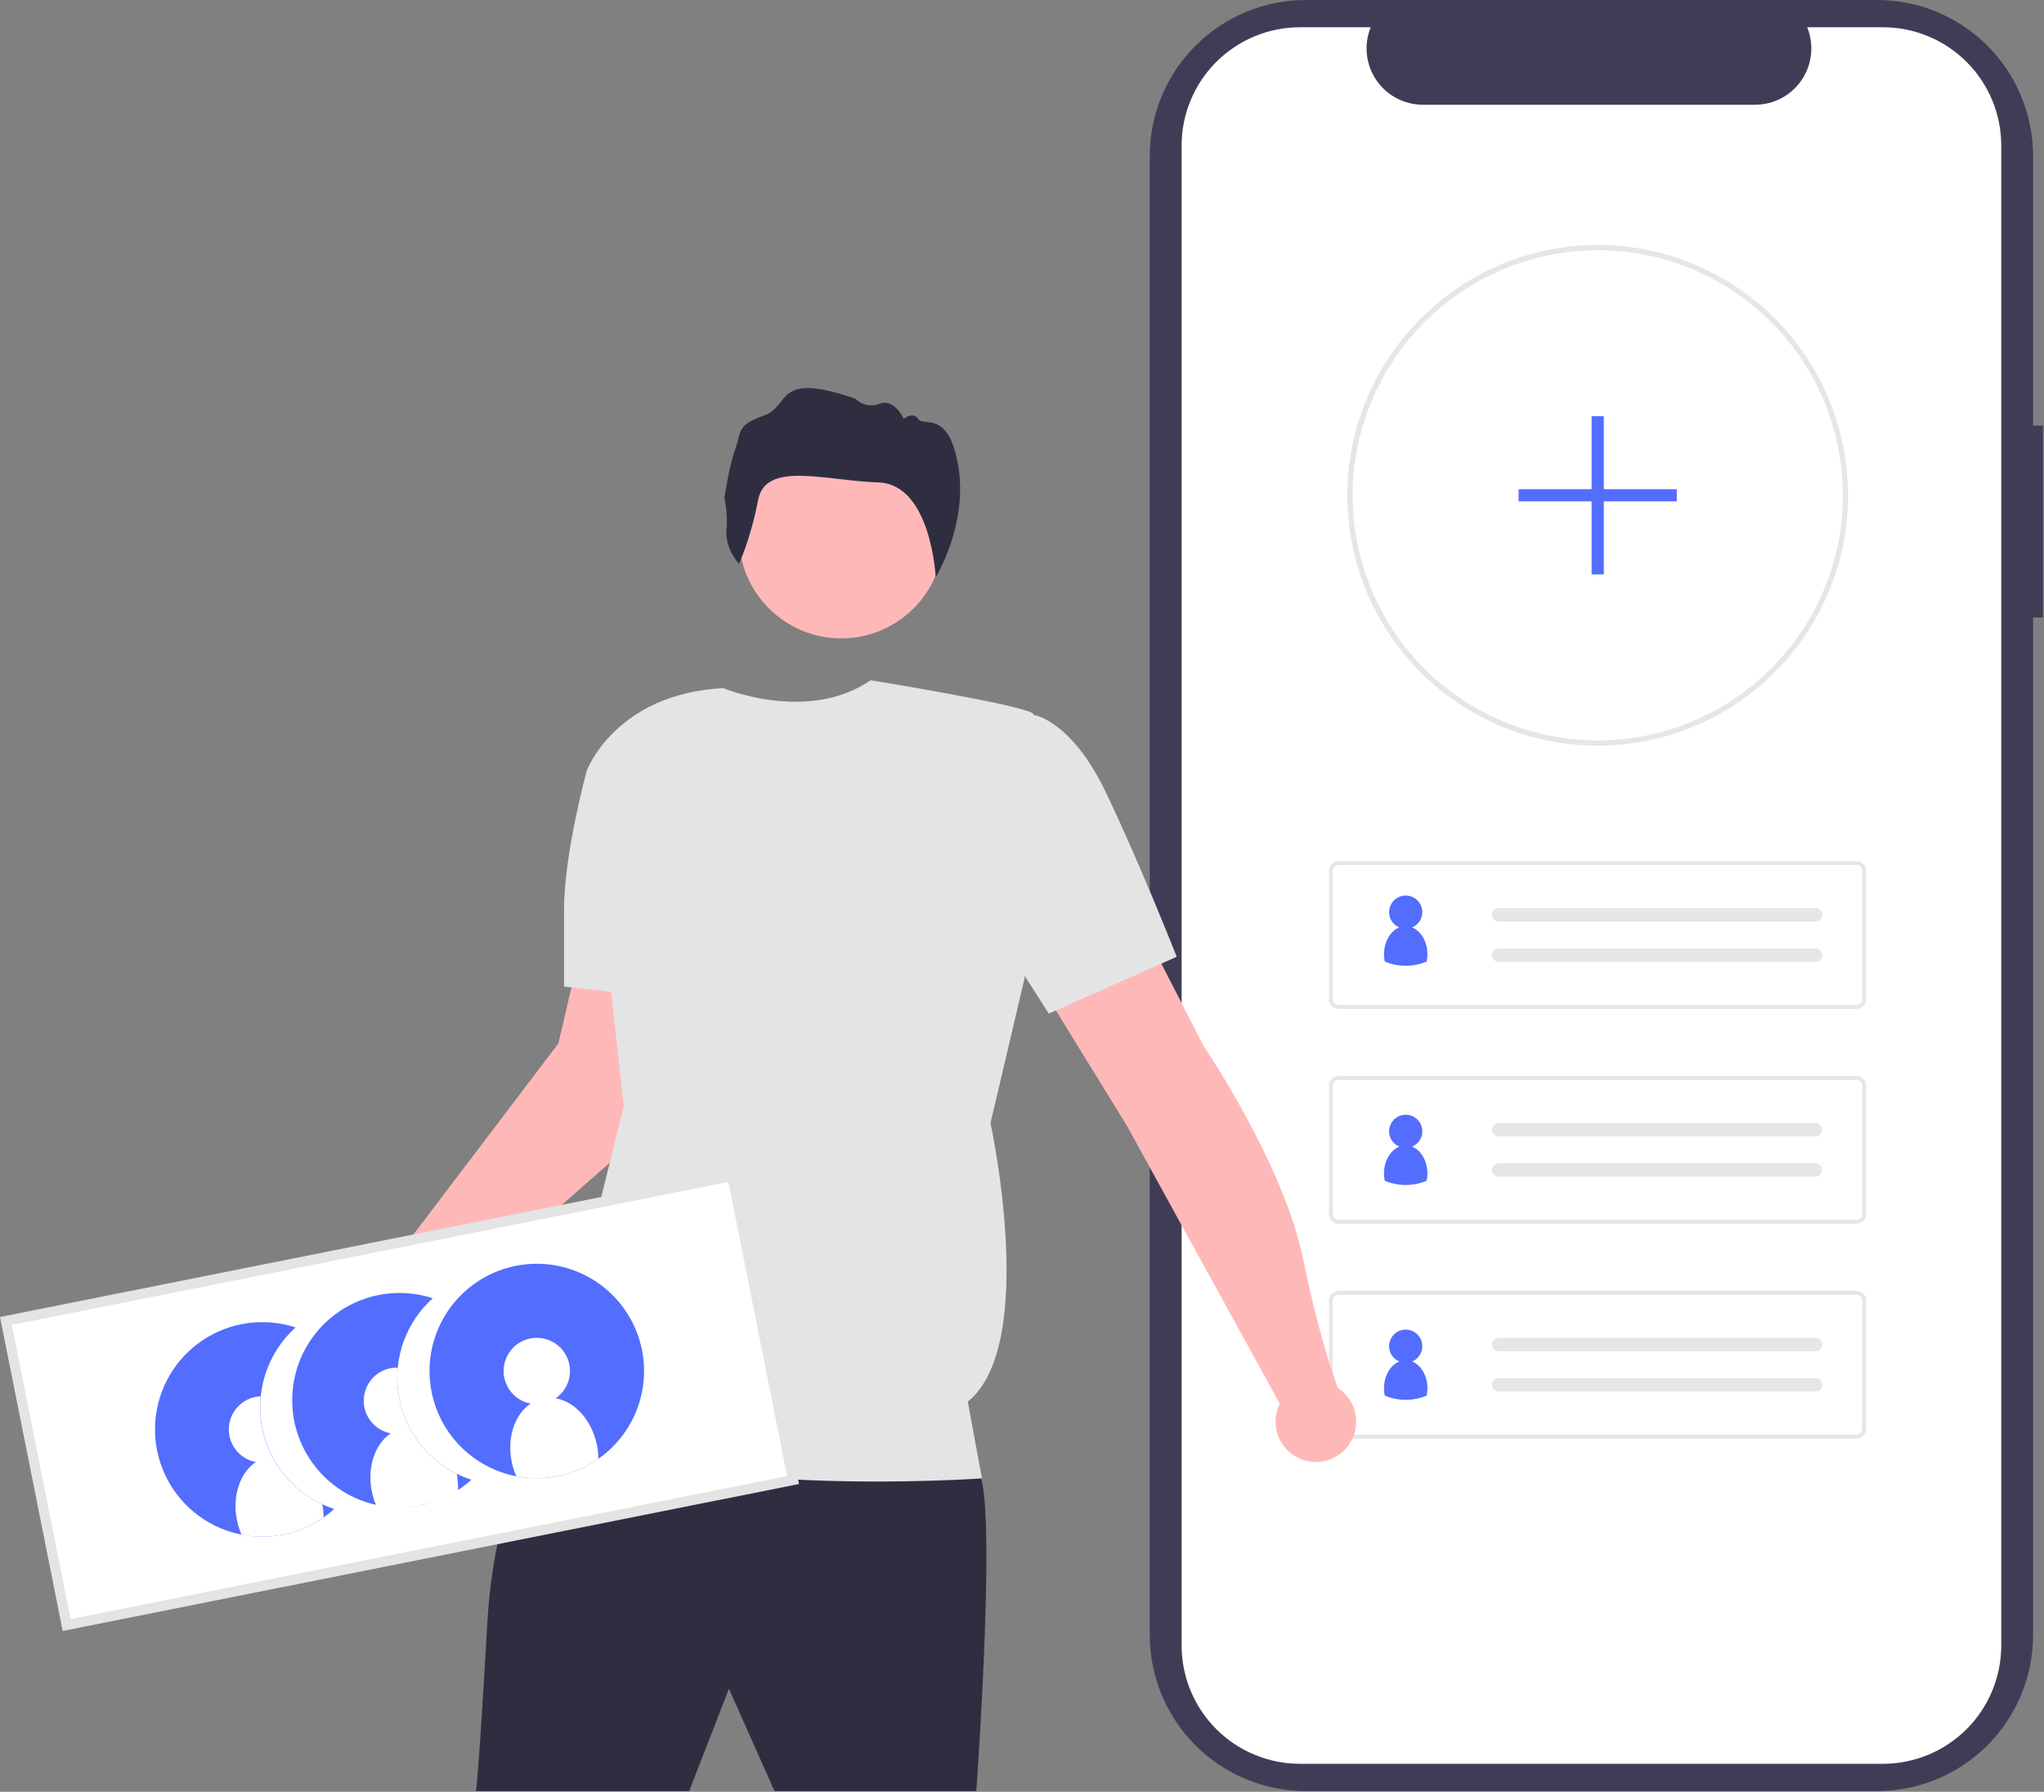 <svg width="811" height="711" viewBox="0 0 811 711" fill="none" xmlns="http://www.w3.org/2000/svg">
<rect x="0" y="0" width="811" height="711" fill="#808080" stroke="none"/>
<g clip-path="url(#clip0_607_29)">
<path d="M810.572 168.892H806.672V61.915C806.672 45.494 800.149 29.746 788.538 18.134C776.927 6.523 761.178 8.0765e-09 744.757 8.07646e-09H518.107C509.977 -0 501.925 1.601 494.413 4.713C486.902 7.824 480.076 12.384 474.327 18.134C468.577 23.883 464.016 30.708 460.905 38.22C457.793 45.732 456.192 53.783 456.191 61.914V648.798C456.191 665.219 462.715 680.967 474.326 692.579C485.937 704.19 501.686 710.713 518.106 710.713H744.754C761.175 710.713 776.924 704.19 788.535 692.579C800.146 680.967 806.669 665.219 806.669 648.798V245.04H810.569L810.572 168.892Z" fill="#3F3D56"/>
<path d="M794.045 57.768V652.943C794.043 665.393 789.097 677.333 780.295 686.137C771.492 694.942 759.553 699.89 747.103 699.895H515.803C503.348 699.897 491.402 694.951 482.594 686.146C473.785 677.341 468.834 665.398 468.83 652.943V57.768C468.834 45.313 473.784 33.37 482.593 24.566C491.401 15.761 503.347 10.815 515.801 10.817H543.859C542.481 14.205 541.957 17.88 542.332 21.518C542.707 25.156 543.97 28.646 546.01 31.682C548.05 34.717 550.804 37.206 554.031 38.928C557.257 40.649 560.858 41.552 564.515 41.557H696.383C700.04 41.552 703.641 40.649 706.867 38.928C710.094 37.206 712.848 34.717 714.888 31.682C716.928 28.646 718.191 25.156 718.566 21.518C718.941 17.88 718.417 14.205 717.039 10.817H747.094C759.544 10.819 771.484 15.765 780.288 24.568C789.092 33.37 794.041 45.309 794.045 57.759V57.768Z" fill="white"/>
<path d="M633.918 295.875C607.584 295.885 582.324 285.434 563.695 266.82C545.066 248.207 534.593 222.955 534.581 196.621V196.533C534.581 196.325 534.581 196.106 534.593 195.898C534.893 141.498 579.456 97.198 633.918 97.198C660.264 97.197 685.531 107.661 704.162 126.289C722.792 144.918 733.259 170.184 733.261 196.53C733.262 222.875 722.798 248.143 704.169 266.773C685.541 285.403 660.275 295.871 633.929 295.872H633.918V295.875ZM633.918 99.288C608.244 99.345 583.63 109.532 565.423 127.634C547.217 145.736 536.89 170.292 536.685 195.965C536.674 196.187 536.674 196.365 536.674 196.534C536.672 215.77 542.373 234.574 553.058 250.57C563.743 266.565 578.931 279.033 596.702 286.396C614.473 293.76 634.028 295.688 652.894 291.938C671.761 288.187 689.092 278.926 702.695 265.326C716.299 251.726 725.564 234.398 729.319 215.532C733.074 196.666 731.15 177.111 723.791 159.338C716.432 141.566 703.968 126.374 687.976 115.686C671.983 104.997 653.18 99.29 633.944 99.288H633.918Z" fill="#E6E6E6"/>
<path d="M736.639 400.316H531.102C530.093 400.315 529.125 399.914 528.412 399.2C527.698 398.487 527.297 397.519 527.296 396.51V345.526C527.297 344.517 527.699 343.55 528.412 342.836C529.126 342.123 530.093 341.721 531.102 341.72H736.639C737.648 341.721 738.615 342.123 739.329 342.836C740.042 343.55 740.444 344.517 740.445 345.526V396.511C740.444 397.52 740.042 398.487 739.329 399.201C738.615 399.914 737.648 400.316 736.639 400.317V400.316ZM531.102 343.242C530.496 343.243 529.916 343.483 529.487 343.912C529.059 344.34 528.818 344.92 528.818 345.526V396.511C528.818 397.117 529.059 397.697 529.487 398.125C529.916 398.554 530.496 398.794 531.102 398.795H736.639C737.245 398.794 737.825 398.554 738.253 398.125C738.682 397.697 738.922 397.117 738.923 396.511V345.526C738.922 344.92 738.682 344.34 738.253 343.912C737.825 343.483 737.245 343.243 736.639 343.242H531.102Z" fill="#E6E6E6"/>
<path d="M594.666 360.361C593.96 360.361 593.282 360.642 592.782 361.141C592.283 361.641 592.002 362.319 592.002 363.025C592.002 363.732 592.283 364.41 592.782 364.91C593.282 365.409 593.96 365.69 594.666 365.69H720.271C720.621 365.703 720.97 365.648 721.298 365.526C721.627 365.405 721.928 365.22 722.184 364.982C722.441 364.744 722.649 364.458 722.795 364.14C722.941 363.822 723.023 363.479 723.037 363.129C723.05 362.779 722.994 362.43 722.873 362.102C722.751 361.774 722.567 361.473 722.329 361.216C722.091 360.959 721.805 360.752 721.487 360.606C721.169 360.459 720.825 360.377 720.476 360.364C720.437 360.362 720.397 360.362 720.358 360.362H594.666V360.361Z" fill="#E6E6E6"/>
<path d="M594.666 376.347C593.96 376.347 593.282 376.628 592.782 377.127C592.283 377.627 592.002 378.305 592.002 379.011C592.002 379.718 592.283 380.396 592.782 380.896C593.282 381.395 593.96 381.676 594.666 381.676H720.271C720.621 381.689 720.97 381.634 721.298 381.512C721.627 381.391 721.928 381.206 722.184 380.968C722.441 380.73 722.649 380.444 722.795 380.126C722.941 379.808 723.023 379.465 723.037 379.115C723.05 378.765 722.994 378.416 722.873 378.088C722.751 377.76 722.567 377.459 722.329 377.202C722.091 376.945 721.805 376.738 721.487 376.592C721.169 376.445 720.825 376.363 720.476 376.35C720.437 376.348 720.397 376.348 720.358 376.348L594.666 376.347Z" fill="#E6E6E6"/>
<path d="M736.639 485.576H531.102C530.093 485.575 529.125 485.174 528.412 484.46C527.698 483.747 527.297 482.779 527.296 481.77V430.786C527.297 429.777 527.699 428.81 528.412 428.096C529.126 427.383 530.093 426.981 531.102 426.98H736.639C737.648 426.981 738.615 427.383 739.329 428.096C740.042 428.81 740.444 429.777 740.445 430.786V481.771C740.443 482.78 740.042 483.747 739.328 484.46C738.615 485.173 737.648 485.575 736.639 485.576ZM531.102 428.502C530.496 428.503 529.916 428.743 529.487 429.172C529.059 429.6 528.818 430.18 528.818 430.786V481.771C528.818 482.377 529.059 482.957 529.487 483.385C529.916 483.814 530.496 484.054 531.102 484.055H736.639C737.245 484.054 737.825 483.814 738.253 483.385C738.682 482.957 738.922 482.377 738.923 481.771V430.786C738.922 430.18 738.682 429.6 738.253 429.172C737.825 428.743 737.245 428.503 736.639 428.502H531.102Z" fill="#E6E6E6"/>
<path d="M594.666 445.617C593.96 445.617 593.282 445.898 592.782 446.397C592.283 446.897 592.002 447.575 592.002 448.281C592.002 448.988 592.283 449.666 592.782 450.166C593.282 450.665 593.96 450.946 594.666 450.946H720.271C720.968 450.942 721.635 450.665 722.131 450.175C722.626 449.686 722.91 449.021 722.921 448.325C722.932 447.628 722.67 446.955 722.192 446.449C721.713 445.943 721.055 445.645 720.358 445.618L594.666 445.617Z" fill="#E6E6E6"/>
<path d="M594.666 461.607C593.96 461.607 593.282 461.888 592.782 462.387C592.283 462.887 592.002 463.565 592.002 464.272C592.002 464.978 592.283 465.656 592.782 466.156C593.282 466.655 593.96 466.936 594.666 466.936H720.271C720.968 466.932 721.635 466.656 722.131 466.166C722.626 465.676 722.91 465.011 722.921 464.315C722.932 463.618 722.67 462.945 722.192 462.439C721.713 461.933 721.055 461.635 720.358 461.608L594.666 461.607Z" fill="#E6E6E6"/>
<path d="M736.639 570.834H531.102C530.093 570.833 529.125 570.432 528.412 569.718C527.698 569.005 527.297 568.037 527.296 567.028V516.044C527.297 515.035 527.699 514.068 528.412 513.354C529.126 512.641 530.093 512.239 531.102 512.238H736.639C737.648 512.239 738.615 512.641 739.329 513.354C740.042 514.068 740.444 515.035 740.445 516.044V567.029C740.444 568.038 740.042 569.005 739.329 569.719C738.615 570.432 737.648 570.834 736.639 570.835V570.834ZM531.102 513.76C530.496 513.761 529.916 514.001 529.487 514.43C529.059 514.858 528.818 515.438 528.818 516.044V567.029C528.818 567.635 529.059 568.215 529.487 568.643C529.916 569.072 530.496 569.312 531.102 569.313H736.639C737.245 569.312 737.825 569.072 738.253 568.643C738.682 568.215 738.922 567.635 738.923 567.029V516.044C738.922 515.438 738.682 514.858 738.253 514.43C737.825 514.001 737.245 513.761 736.639 513.76H531.102Z" fill="#E6E6E6"/>
<path d="M594.666 530.878C593.96 530.878 593.282 531.159 592.782 531.658C592.283 532.158 592.002 532.836 592.002 533.542C592.002 534.249 592.283 534.927 592.782 535.427C593.282 535.926 593.96 536.207 594.666 536.207H720.271C720.621 536.22 720.97 536.165 721.298 536.043C721.627 535.922 721.928 535.737 722.184 535.499C722.441 535.261 722.649 534.975 722.795 534.657C722.941 534.339 723.023 533.996 723.037 533.646C723.05 533.296 722.994 532.947 722.873 532.619C722.751 532.291 722.567 531.99 722.329 531.733C722.091 531.476 721.805 531.269 721.487 531.123C721.169 530.976 720.825 530.894 720.476 530.881C720.437 530.879 720.397 530.879 720.358 530.879L594.666 530.878Z" fill="#E6E6E6"/>
<path d="M594.666 546.865C593.96 546.865 593.282 547.146 592.782 547.645C592.283 548.145 592.002 548.823 592.002 549.529C592.002 550.236 592.283 550.914 592.782 551.414C593.282 551.913 593.96 552.194 594.666 552.194H720.271C720.621 552.207 720.97 552.152 721.298 552.03C721.627 551.909 721.928 551.724 722.184 551.486C722.441 551.248 722.649 550.962 722.795 550.644C722.941 550.326 723.023 549.983 723.037 549.633C723.05 549.283 722.994 548.934 722.873 548.606C722.751 548.278 722.567 547.977 722.329 547.72C722.091 547.463 721.805 547.256 721.487 547.11C721.169 546.963 720.825 546.881 720.476 546.868C720.437 546.866 720.397 546.866 720.358 546.866L594.666 546.865Z" fill="#E6E6E6"/>
<path d="M665.307 194.123H636.337V165.152H631.508V194.123H602.538V198.951H631.508V227.922H636.337V198.951H665.307V194.123Z" fill="#536DFE"/>
<path d="M220.424 558.435C220.424 558.435 196.736 584.379 193.352 644.162C189.968 703.945 188.84 710.713 188.84 710.713H273.44L289.224 670.11L307.276 710.71H387.363C387.363 710.71 396.387 586.631 387.363 583.247C378.339 579.863 220.424 558.435 220.424 558.435Z" fill="#2F2E41"/>
<path d="M333.784 253.313C356.21 253.313 374.391 235.133 374.391 212.706C374.391 190.279 356.21 172.099 333.784 172.099C311.357 172.099 293.177 190.279 293.177 212.706C293.177 235.133 311.357 253.313 333.784 253.313Z" fill="#FFB8B8"/>
<path d="M509.187 559.567L447.148 446.767L411.048 388.112L453.915 368.935L477.603 415.183C477.603 415.183 509.187 461.43 517.082 499.783C524.977 538.136 532.874 556.183 532.874 556.183L509.187 559.567Z" fill="#FFB8B8"/>
<path d="M167.401 526.851L259.896 445.636L255.389 380.212H229.445L221.545 414.052L147.098 512.187L167.401 526.851Z" fill="#FFB8B8"/>
<path d="M286.971 273.056C286.971 273.056 320.471 287.1 345.455 269.926C345.455 269.926 406.537 279.826 409.921 283.208C413.305 286.59 406.537 388.108 406.537 388.108L393.003 445.638C393.003 445.638 412.179 533.621 383.979 556.181L389.619 586.637C389.619 586.637 264.413 595.661 214.781 565.205L223.803 534.747L247.491 438.868L232.827 305.768C232.827 305.768 244.103 275.312 286.971 273.056Z" fill="#E4E4E4"/>
<path d="M381.159 288.282L410.487 283.774C410.487 283.774 425.151 286.03 438.687 314.23C452.223 342.43 466.887 379.653 466.887 379.653L416.128 402.213L374.393 336.79L381.159 288.282Z" fill="#E4E4E4"/>
<path d="M239.598 300.127L232.83 305.767C232.83 305.767 223.806 338.479 223.806 361.038V391.494L264.414 396.006L239.598 300.127Z" fill="#E4E4E4"/>
<path d="M293.188 223.727C293.188 223.727 287.668 217.766 288.227 210.304C288.595 206.059 288.324 201.783 287.422 197.619C287.422 197.619 289.15 185.406 291.701 178.326C294.252 171.246 292.101 168.783 303.067 164.918C314.033 161.053 307.052 147.077 339.381 158.218C340.61 159.46 342.18 160.309 343.892 160.659C345.604 161.01 347.381 160.845 349 160.186C354.969 158 358.566 166.2 358.566 166.2C358.566 166.2 362.289 163.145 364.378 166.321C366.467 169.497 376.571 162.259 380.278 185.362C383.985 208.465 371.264 229.068 371.264 229.068C371.264 229.068 369.479 192.098 348.483 191.427C327.487 190.756 303.743 182.804 300.798 198.372C297.853 213.94 293.188 223.727 293.188 223.727Z" fill="#2F2E41"/>
<path d="M152.604 544.128C162.269 544.128 170.104 536.293 170.104 526.628C170.104 516.963 162.269 509.128 152.604 509.128C142.94 509.128 135.104 516.963 135.104 526.628C135.104 536.293 142.94 544.128 152.604 544.128Z" fill="#FFB8B8"/>
<path d="M26.445 644.824L314.661 587.292L290.575 466.632L2.359 524.161L26.445 644.824Z" fill="white"/>
<path d="M317.02 588.868L24.872 647.188L0 522.588L292.148 464.271L317.02 588.868ZM28.02 642.468L312.304 585.721L289.001 468.988L4.718 525.737L28.02 642.468Z" fill="#E4E4E4"/>
<path d="M120.419 606.472L120.3 606.522C119.361 606.909 118.408 607.275 117.429 607.596C117.1 607.707 116.76 607.811 116.429 607.911C116.099 608.01 115.757 608.116 115.415 608.209C114.858 608.369 114.288 608.511 113.715 608.643C113.47 608.705 113.212 608.76 112.964 608.813L112.816 608.844C112.509 608.91 112.202 608.975 111.892 609.031L111.093 609.17C110.944 609.202 110.798 609.223 110.653 609.243C104.297 610.24 97.797 609.784 91.643 607.907C85.489 606.031 79.841 602.783 75.123 598.41C70.405 594.036 66.74 588.649 64.403 582.654C62.067 576.66 61.12 570.213 61.634 563.8C62.148 557.387 64.109 551.174 67.371 545.628C70.632 540.082 75.108 535.348 80.463 531.781C85.817 528.214 91.911 525.908 98.285 525.035C104.659 524.163 111.148 524.747 117.264 526.744C111.729 531.744 107.605 538.111 105.306 545.208C103.008 552.304 102.614 559.88 104.166 567.176C105.718 574.472 109.16 581.232 114.148 586.778C119.135 592.325 125.493 596.463 132.584 598.778C128.999 602.019 124.885 604.622 120.421 606.476L120.419 606.472Z" fill="#536DFE"/>
<path d="M181.261 584.828C183.121 585.76 185.048 586.552 187.027 587.196C181.488 592.215 174.718 595.677 167.407 597.232L166.872 597.346C160.489 598.627 153.897 598.427 147.604 596.761C141.311 595.095 135.483 592.007 130.571 587.735C125.658 583.463 121.791 578.121 119.266 572.12C116.742 566.119 115.629 559.619 116.011 553.12C116.393 546.621 118.262 540.296 121.472 534.633C124.682 528.969 129.149 524.118 134.529 520.451C139.909 516.785 146.058 514.402 152.503 513.485C158.948 512.568 165.518 513.142 171.707 515.163C166.547 519.8 162.602 525.63 160.215 532.143C157.828 538.657 157.073 545.656 158.016 552.528C158.958 559.401 161.57 565.938 165.622 571.569C169.674 577.199 175.043 581.751 181.261 584.828Z" fill="#536DFE"/>
<path d="M254.612 535.18C256.363 543.413 255.633 551.98 252.515 559.799C249.397 567.617 244.031 574.335 237.094 579.103C230.158 583.871 221.964 586.476 213.547 586.587C205.131 586.698 196.871 584.311 189.811 579.728C182.751 575.144 177.209 568.57 173.886 560.837C170.562 553.104 169.607 544.559 171.139 536.283C172.672 528.006 176.625 520.37 182.498 514.34C188.37 508.311 195.899 504.157 204.132 502.406C209.599 501.244 215.241 501.169 220.736 502.187C226.231 503.205 231.472 505.295 236.16 508.339C240.847 511.382 244.889 515.319 248.055 519.924C251.222 524.53 253.449 529.713 254.612 535.18Z" fill="#536DFE"/>
<path d="M236.791 573.156C237.193 575.04 237.403 576.96 237.418 578.886C232.732 582.166 227.434 584.47 221.839 585.66C216.244 586.849 210.466 586.901 204.851 585.812C204.081 584.047 203.492 582.207 203.093 580.323C201.01 570.531 204.238 561.194 210.516 556.97C207.528 556.4 204.83 554.814 202.879 552.481C200.928 550.147 199.845 547.211 199.813 544.17C199.781 541.129 200.803 538.17 202.704 535.796C204.606 533.423 207.27 531.78 210.245 531.147C213.219 530.515 216.322 530.931 219.024 532.325C221.727 533.72 223.864 536.007 225.073 538.798C226.281 541.589 226.487 544.712 225.654 547.637C224.822 550.562 223.003 553.109 220.506 554.846C227.962 556.149 234.708 563.364 236.791 573.156Z" fill="white"/>
<path d="M181.262 584.831L181.289 584.96C181.647 587.325 181.809 589.716 181.774 592.109C177.365 595.201 172.438 596.094 166.873 597.35L166.338 597.464C160.744 598.66 154.965 598.712 149.35 597.616C149.274 597.455 149.208 597.289 149.152 597.12C148.474 595.509 147.952 593.837 147.593 592.126C145.511 582.335 148.738 572.998 155.016 568.774C152.028 568.205 149.33 566.619 147.379 564.286C145.428 561.953 144.344 559.016 144.312 555.975C144.28 552.933 145.302 549.975 147.204 547.601C149.106 545.228 151.77 543.586 154.745 542.954C155.753 542.736 156.784 542.643 157.815 542.674C156.991 551.249 158.792 559.873 162.98 567.402C167.167 574.93 173.543 581.009 181.263 584.833L181.262 584.831Z" fill="white"/>
<path d="M127.872 596.921C128.21 598.617 128.386 600.342 128.398 602.071C125.029 604.435 121.335 606.295 117.431 607.594C117.102 607.705 116.761 607.809 116.431 607.909C116.1 608.009 115.759 608.114 115.417 608.207C114.86 608.368 114.29 608.509 113.717 608.641C113.6 608.677 113.472 608.704 113.353 608.729L112.818 608.843C112.51 608.908 112.203 608.974 111.894 609.029L111.095 609.169C110.946 609.2 110.799 609.221 110.654 609.242C105.737 610.036 100.718 609.953 95.83 608.997C95.817 608.976 95.809 608.953 95.805 608.929C95.737 608.791 95.679 608.647 95.631 608.5C94.953 606.89 94.431 605.217 94.073 603.507C91.99 593.715 95.218 584.379 101.496 580.155C98.508 579.585 95.809 577.999 93.858 575.666C91.907 573.333 90.824 570.397 90.792 567.355C90.76 564.314 91.781 561.355 93.683 558.982C95.585 556.608 98.25 554.966 101.225 554.334C101.939 554.181 102.664 554.089 103.394 554.059C102.506 562.862 104.388 571.723 108.776 579.406C113.164 587.089 119.839 593.211 127.872 596.92L127.872 596.921Z" fill="white"/>
<path d="M566.359 378.666C566.36 379.629 566.263 380.59 566.07 381.534C563.437 382.651 560.605 383.226 557.745 383.226C554.884 383.226 552.053 382.651 549.42 381.534C549.227 380.59 549.13 379.629 549.131 378.666C549.131 373.66 551.68 369.429 555.191 368.015C553.789 367.425 552.634 366.369 551.923 365.025C551.211 363.68 550.987 362.131 551.287 360.641C551.588 359.15 552.396 357.809 553.573 356.846C554.749 355.882 556.223 355.356 557.744 355.356C559.265 355.356 560.739 355.882 561.916 356.846C563.093 357.809 563.901 359.15 564.201 360.641C564.502 362.131 564.278 363.68 563.566 365.025C562.855 366.369 561.7 367.425 560.298 368.015C563.81 369.429 566.359 373.66 566.359 378.666Z" fill="#536DFE"/>
<path d="M566.359 465.653C566.36 466.616 566.263 467.577 566.07 468.521C563.437 469.638 560.605 470.213 557.745 470.213C554.884 470.213 552.053 469.638 549.42 468.521C549.227 467.577 549.13 466.616 549.131 465.653C549.131 460.647 551.68 456.416 555.191 455.002C553.789 454.412 552.634 453.356 551.923 452.012C551.211 450.668 550.987 449.118 551.287 447.628C551.588 446.137 552.396 444.796 553.573 443.833C554.749 442.869 556.223 442.343 557.744 442.343C559.265 442.343 560.739 442.869 561.916 443.833C563.093 444.796 563.901 446.137 564.201 447.628C564.502 449.118 564.278 450.668 563.566 452.012C562.855 453.356 561.7 454.412 560.298 455.002C563.81 456.416 566.359 460.647 566.359 465.653Z" fill="#536DFE"/>
<path d="M566.359 550.91C566.36 551.873 566.263 552.834 566.07 553.778C563.437 554.895 560.605 555.47 557.745 555.47C554.884 555.47 552.053 554.895 549.42 553.778C549.227 552.834 549.13 551.873 549.131 550.91C549.131 545.904 551.68 541.673 555.191 540.259C553.789 539.669 552.634 538.613 551.923 537.269C551.211 535.924 550.987 534.376 551.287 532.885C551.588 531.394 552.396 530.053 553.573 529.09C554.749 528.126 556.223 527.6 557.744 527.6C559.265 527.6 560.739 528.126 561.916 529.09C563.093 530.053 563.901 531.394 564.201 532.885C564.502 534.376 564.278 535.924 563.566 537.269C562.855 538.613 561.7 539.669 560.298 540.259C563.81 541.673 566.359 545.904 566.359 550.91Z" fill="#536DFE"/>
<path d="M522.105 580.128C530.941 580.128 538.105 572.964 538.105 564.128C538.105 555.291 530.941 548.128 522.105 548.128C513.268 548.128 506.104 555.291 506.104 564.128C506.104 572.964 513.268 580.128 522.105 580.128Z" fill="#FFB8B8"/>
</g>
<defs>
<clipPath id="clip0_607_29">
<rect width="810.572" height="710.713" fill="white"/>
</clipPath>
</defs>
</svg>
